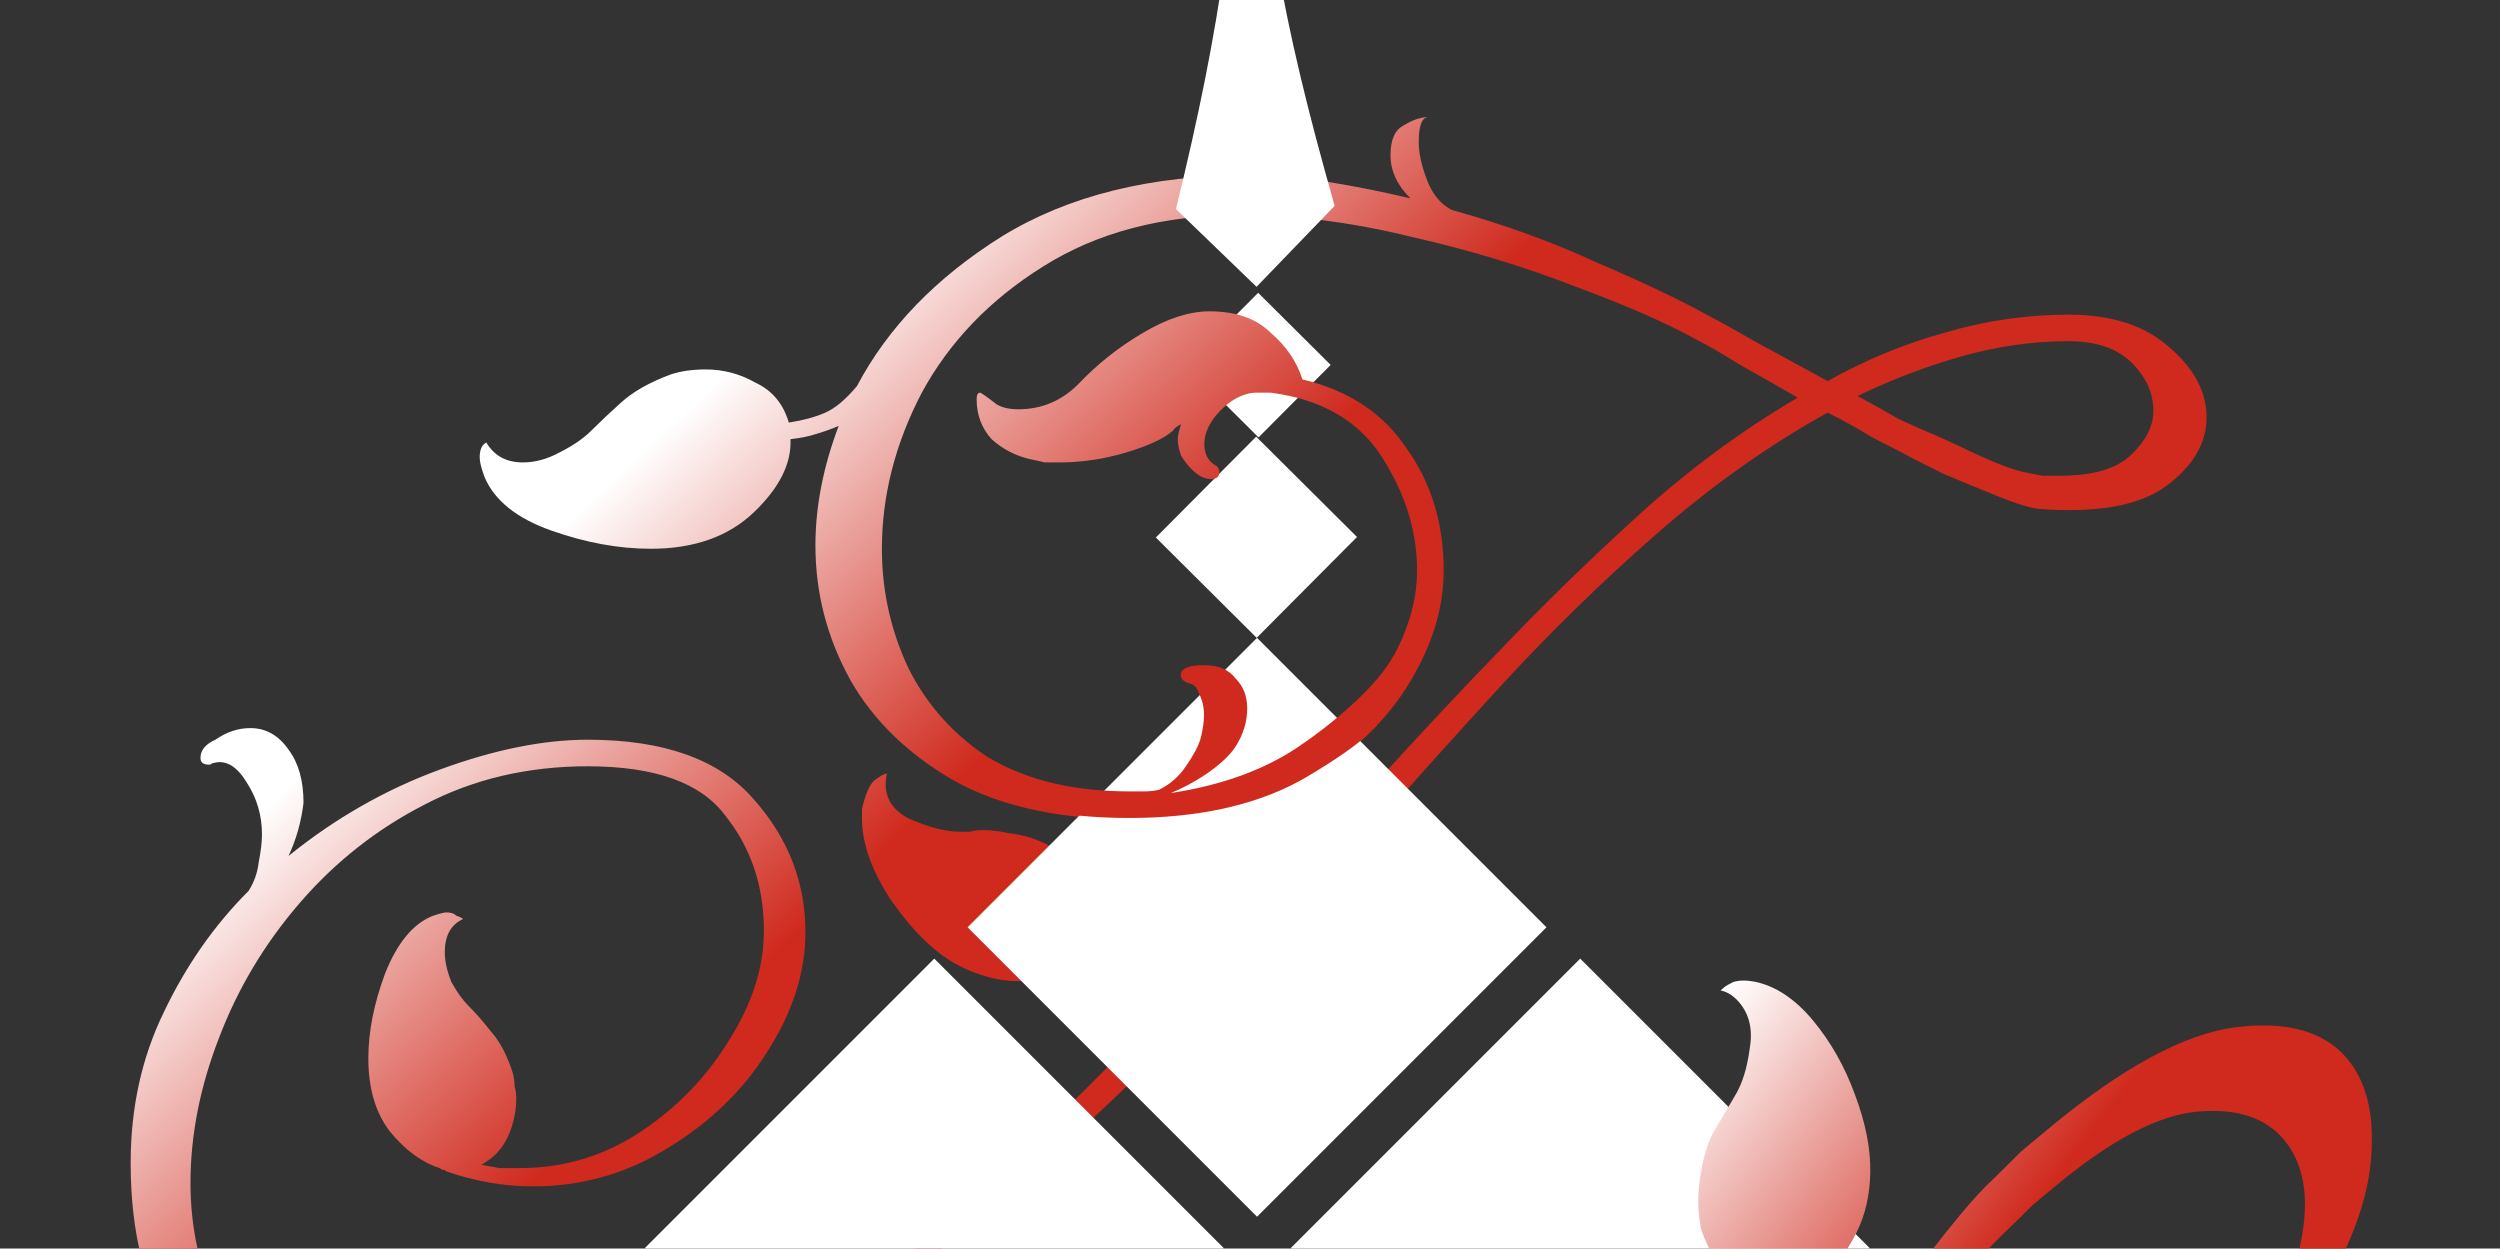 <svg width="861" height="430" viewBox="0 0 861 430" fill="none" xmlns="http://www.w3.org/2000/svg">
<rect x="0" y="0" width="861" height="430" fill="#333333" stroke="none"/>
<g clip-path="url(#clip0_25_56)">
<path d="M408.474 125.805L433.311 100.84L458.276 125.677L433.439 150.642L408.474 125.805Z" fill="white"/>
<path d="M398.069 185.117L432.622 150.387L467.351 184.939L432.799 219.669L398.069 185.117Z" fill="white"/>
<path fill-rule="evenodd" clip-rule="evenodd" d="M283.122 585.864C274.726 585.864 265.568 583.004 255.646 577.286C246.106 571.567 239.046 565.467 234.467 558.986C229.506 551.743 227.026 544.308 227.026 536.684C227.026 527.535 229.697 520.862 235.039 516.669C234.658 515.525 234.467 514.381 234.467 513.238V509.807C234.467 506.757 234.849 503.516 235.612 500.085C236.375 496.654 237.52 493.604 239.046 490.935L241.336 486.932C227.216 494.175 213.669 499.132 200.695 501.8C188.102 504.85 176.272 506.375 165.206 506.375C142.309 506.375 121.703 502.563 103.386 494.938C85.45 487.695 71.14 476.257 60.455 460.627C50.152 444.997 45 424.98 45 400.582C45 381.521 48.816 364.173 56.448 348.543C64.08 332.531 73.811 318.615 85.641 306.797C87.549 303.747 88.694 300.507 89.075 297.076C89.839 293.263 90.22 290.022 90.22 287.354C90.22 280.873 88.503 274.963 85.069 269.626C81.634 263.908 77.818 261.62 73.62 262.764C73.239 262.764 72.857 262.955 72.476 263.336H71.903C69.995 263.336 69.041 262.573 69.041 261.049C69.041 258.38 70.758 256.283 74.193 254.758C78.009 252.09 82.016 250.755 86.213 250.755C91.556 250.755 95.944 253.233 99.379 258.189C102.813 262.764 104.53 268.864 104.53 276.489C103.767 282.969 102.05 289.07 99.379 294.788C115.406 281.826 132.769 271.913 151.468 265.051C170.166 258.19 187.148 254.758 202.412 254.758C228.743 254.758 247.823 261.621 259.653 275.345C271.483 288.688 277.397 303.938 277.397 321.094C277.397 334.817 273.009 348.543 264.232 362.267C255.837 375.61 244.389 386.667 229.888 395.435C215.768 404.203 200.313 408.588 183.523 408.588C173.601 408.588 163.679 406.872 153.757 403.441C153.376 403.06 152.994 402.869 152.613 402.869C152.231 402.869 151.849 402.679 151.468 402.297C145.362 400.391 139.638 396.197 134.296 389.716C129.335 383.236 126.854 374.848 126.854 364.555C126.854 355.405 128.762 345.683 132.578 335.39C136.776 324.716 142.309 318.044 149.178 315.375C151.468 314.613 152.994 314.231 153.757 314.231C155.284 314.231 156.429 314.613 157.192 315.375C158.337 315.756 159.1 316.137 159.482 316.519C155.284 318.425 153.185 322.238 153.185 327.956C153.185 331.006 153.948 334.437 155.475 338.249C157.383 341.68 159.291 344.349 161.199 346.255C163.87 348.924 166.541 351.974 169.212 355.405C172.265 358.836 174.746 363.602 176.654 369.701C177.035 371.226 177.226 372.751 177.226 374.276C177.608 375.42 177.799 376.754 177.799 378.279C177.799 382.854 176.845 387.239 174.937 391.432C173.029 395.625 169.976 398.866 165.778 401.154C168.068 401.535 170.166 401.916 172.074 402.297H178.943C194.208 402.297 208.136 398.103 220.729 389.716C233.322 381.33 243.435 370.845 251.067 358.264C259.08 345.684 263.087 333.102 263.087 320.522C263.087 305.273 258.699 292.119 249.922 281.063C241.527 269.627 225.69 263.908 202.412 263.908C181.805 263.908 163.107 268.292 146.316 277.061C129.907 285.447 115.597 296.695 103.386 310.8C91.174 324.905 81.825 340.537 75.338 357.692C68.85 374.466 65.607 391.051 65.607 407.444C65.607 423.074 68.85 437.563 75.338 450.905C82.207 464.629 92.701 475.686 106.82 484.073C121.321 492.46 140.02 496.844 162.916 497.226C156.81 495.32 151.659 492.269 147.461 488.076C143.645 484.264 141.737 479.879 141.737 474.923C141.737 469.586 143.454 465.773 146.889 463.486C150.705 461.199 154.33 460.055 157.764 460.055C160.054 460.055 161.58 460.436 162.344 461.199C163.107 462.342 162.153 463.677 159.482 465.202C156.81 466.727 155.475 469.586 155.475 473.779C155.475 477.592 156.619 481.214 158.909 484.645C160.436 487.313 162.916 489.792 166.35 492.079C170.166 494.747 174.746 496.082 180.088 496.082H181.233C199.55 496.082 218.058 491.697 236.757 482.929C255.455 474.161 274.154 462.532 292.852 448.046C311.551 433.56 330.059 417.546 348.376 400.01C366.693 382.474 384.438 364.744 401.61 346.827C397.794 347.971 379.495 326.472 374.153 326.472V327.044C369.955 334.287 362.132 337.909 350.684 337.909C343.815 337.909 336.756 336.003 329.505 332.191C321.873 327.997 314.432 320.753 307.181 310.46C300.312 300.167 296.878 290.635 296.878 281.867V278.436C297.259 276.911 297.641 275.577 298.023 274.433C299.167 271.002 300.503 268.905 302.03 268.142C303.556 266.999 304.701 266.427 305.464 266.427C303.938 273.289 306.418 278.436 312.905 281.867C319.774 284.917 325.689 286.442 330.65 286.442H334.084C335.611 286.061 336.946 285.87 338.091 285.87C341.144 285.87 344.388 286.251 347.822 287.014C351.638 287.395 355.645 288.539 359.843 290.445C365.185 293.113 369.574 297.307 373.008 303.026C376.824 308.363 378.16 314.082 377.015 320.182C385.792 320.182 407.525 339.393 414.775 333.674C433.856 313.47 451.982 293.834 469.154 274.773C486.708 255.331 502.544 238.364 516.664 223.878C531.165 208.629 547.001 193.187 564.174 177.557C581.346 161.927 599.663 148.392 619.125 136.955C611.874 132.762 605.196 128.949 599.091 125.518C592.985 121.706 588.024 118.847 584.208 116.94C573.905 111.222 559.976 105.122 542.422 98.641C524.868 91.779 505.979 86.06 485.754 81.485C465.529 76.529 446.067 74.051 427.368 74.051C400.656 74.051 377.95 79.961 359.252 91.779C340.935 103.215 327.006 117.704 317.466 135.24C308.308 152.776 303.728 170.696 303.728 188.994C303.728 203.481 306.781 217.207 312.887 230.168C319.374 243.13 328.914 253.615 341.507 261.62C354.482 269.245 370.509 273.058 389.589 273.058H394.741C396.649 273.058 398.366 272.867 399.893 272.486C403.709 270.58 406.762 267.911 409.051 264.48C411.722 260.667 413.44 257.427 414.203 254.758C414.966 251.708 415.348 249.039 415.348 246.752C415.348 244.084 414.775 241.605 413.63 239.318C412.867 237.031 411.532 235.696 409.624 235.315C408.097 234.934 407.334 234.171 407.334 233.027C407.334 230.74 410.005 229.596 415.348 229.596C420.309 229.596 423.934 231.121 426.223 234.171C428.895 236.84 430.23 240.271 430.23 244.465C430.23 249.039 428.895 253.424 426.223 257.617C422.026 264.098 416.111 268.864 408.479 271.914C426.033 269.245 440.724 263.907 452.554 255.902C464.384 247.896 473.161 238.555 478.885 227.881C484.991 217.207 488.043 206.722 488.043 196.429C488.043 183.086 484.037 170.123 476.023 157.542C468.009 144.962 455.225 137.527 437.672 135.24H432.52C430.994 135.24 429.276 135.621 427.368 136.384C423.934 137.908 420.881 140.387 418.21 143.818C415.92 146.867 414.775 149.918 414.775 152.967C414.775 156.398 416.111 158.877 418.782 160.402C419.545 160.783 419.927 161.545 419.927 162.689C419.927 164.214 418.973 164.976 417.065 164.976C413.63 164.976 410.196 162.308 406.762 156.97C405.998 154.683 405.617 152.777 405.617 151.252C405.617 150.108 405.998 148.392 406.762 146.105C405.235 146.868 404.281 147.63 403.9 148.393C400.847 151.061 395.504 153.539 387.872 155.827C380.24 158.114 372.608 159.258 364.976 159.258H359.824C358.298 158.877 356.581 158.495 354.673 158.114C349.712 156.971 345.323 154.683 341.507 151.252C338.073 147.44 336.355 142.864 336.355 137.527C336.355 136.002 336.737 135.24 337.5 135.24C337.882 135.24 339.79 136.574 343.224 139.243C345.132 140.387 347.613 140.958 350.666 140.958C358.679 140.958 365.548 138.099 371.272 132.381C377.76 125.519 385.201 119.609 393.596 114.653C401.992 109.697 409.624 107.219 416.493 107.219C425.651 107.219 432.711 109.697 437.672 114.653C443.014 119.228 446.639 124.565 448.547 130.665C464.575 134.477 476.595 142.484 484.609 154.683C493.004 166.501 497.202 180.417 497.202 196.429C497.202 209.771 493.004 223.116 484.609 236.459C476.214 249.801 464.002 260.858 447.975 269.626C432.329 278.013 412.867 282.207 389.589 282.207C365.167 282.207 344.942 277.823 328.914 269.054C312.887 259.905 300.866 248.276 292.852 234.171C284.839 219.685 280.832 204.243 280.832 187.851C280.832 174.508 283.503 160.782 288.846 146.677C286.174 147.821 283.503 148.774 280.832 149.536C278.542 150.299 275.68 150.871 272.246 151.252C272.627 159.639 268.43 168.027 259.653 176.414C250.876 184.801 239.046 188.994 224.164 188.994C213.097 188.994 201.649 186.898 189.819 182.704C177.989 178.511 170.357 172.41 166.923 164.405C165.778 161.355 165.206 159.067 165.206 157.542C165.206 154.874 165.969 153.158 167.495 152.396C170.166 156.97 174.364 159.258 180.088 159.258C184.286 159.258 188.484 158.114 192.681 155.827C197.26 153.539 200.886 151.061 203.557 148.393C206.61 145.343 210.044 142.102 213.86 138.671C218.058 134.859 223.782 131.618 231.032 128.949C234.467 127.806 238.474 127.234 243.053 127.234C249.159 127.234 254.883 128.759 260.225 131.809C265.949 134.477 269.765 139.052 271.673 145.533C276.634 144.771 280.832 143.627 284.266 142.102C287.701 140.577 291.326 137.527 295.142 132.952C305.827 112.748 322.427 95.59 344.942 81.485C367.838 67.38 396.267 60.327 430.23 60.327C439.007 60.327 447.975 61.089 457.133 62.614C466.674 64.139 476.214 66.045 485.754 68.333C481.175 63.758 478.885 58.801 478.885 53.464C478.885 48.127 480.411 44.696 483.464 43.171C486.517 41.265 489.379 40.312 492.05 40.312C489.761 40.312 488.616 43.171 488.616 48.889C488.616 52.702 489.57 57.086 491.478 62.042C493.386 66.998 496.248 70.429 500.064 72.335C518 77.291 534.79 83.392 550.436 90.635C566.463 97.497 579.247 103.597 588.787 108.934C591.84 110.459 596.992 113.319 604.242 117.512C611.874 121.706 620.27 126.281 629.428 131.237C642.403 123.994 655.759 118.465 669.497 114.653C683.616 110.46 697.926 108.363 712.427 108.363C727.31 108.363 738.949 112.175 747.344 119.8C755.739 127.043 759.937 135.05 759.937 143.818C759.937 152.586 755.358 160.402 746.199 167.264C737.041 174.126 722.349 176.795 702.124 175.27C699.071 174.889 694.683 173.554 688.958 171.267C683.234 168.98 676.747 166.311 669.497 163.261L660.338 158.686C655.377 156.017 650.226 153.349 644.883 150.68C639.922 147.63 634.771 144.771 629.428 142.102C608.822 153.539 588.978 167.646 569.898 184.42C551.199 200.812 533.454 218.16 516.664 236.459C500.255 254.376 485.181 271.152 471.444 286.782L462.858 295.932C420.881 342.822 383.293 380.377 350.093 408.588C317.275 436.417 288.464 458.531 263.66 474.923V475.495H262.515V476.067C255.646 480.26 250.113 485.789 245.915 492.651C240.954 500.275 238.855 507.519 239.619 514.381C241.908 513.238 244.579 512.666 247.632 512.666C252.212 512.666 256.6 514 260.798 516.669C265.377 519.337 268.811 522.769 271.101 526.962C274.154 532.299 275.871 537.065 276.253 541.259C277.016 545.833 277.588 550.027 277.97 553.84C278.352 558.795 280.45 564.133 284.266 569.852C288.082 575.57 293.043 577.476 299.149 575.57C299.149 575.951 298.767 576.904 298.004 578.429C297.623 580.335 295.905 582.051 292.852 583.576C290.181 585.101 286.938 585.864 283.122 585.864ZM709.565 163.833C720.632 163.833 728.645 161.545 733.606 156.97C738.949 152.015 741.62 146.867 741.62 141.53C741.62 135.431 739.14 129.902 734.179 124.946C729.218 119.991 721.967 117.512 712.427 117.512C700.216 117.512 688.005 119.228 675.793 122.659C663.582 126.09 651.561 130.665 639.732 136.384C644.692 139.052 649.462 141.721 654.042 144.39C659.003 146.677 663.773 148.774 668.352 150.68L676.938 154.683C686.478 159.258 693.347 161.927 697.545 162.689L703.269 163.833H709.565Z" fill="url(#paint0_linear_25_56)"/>
<path d="M333.246 319.359L432.924 219.681L532.604 319.361L432.926 419.039L333.246 319.359Z" fill="white"/>
<path d="M444.543 429.824L544.221 330.146L643.9 429.826L544.223 529.504L444.543 429.824Z" fill="white"/>
<path d="M222.085 429.824L321.763 330.146L421.441 429.824L321.763 529.501L222.085 429.824Z" fill="white"/>
<path fill-rule="evenodd" clip-rule="evenodd" d="M691.375 627.82C692.999 627.971 694.845 627.187 696.914 625.468C700.51 621.98 702.359 616.691 702.463 609.602C703.108 602.562 702.4 595.397 700.338 588.106C698.276 580.815 695.646 575.246 692.45 571.399C688.024 566.073 682.612 562.566 676.214 560.879C670.358 559.242 665.411 559.601 661.373 561.955L660.929 562.324C656.749 557.293 650.796 553.736 643.07 551.652C662.664 546.376 681.768 539.005 700.381 529.542C719.535 520.129 737.387 508.546 753.936 494.795C757.186 492.094 760.314 489.245 763.319 486.248C766.569 483.547 769.549 480.821 772.258 478.069C787.528 463.38 798.688 448.855 805.737 434.493C813.082 419.885 816.784 406.305 816.842 393.75C817.146 381.491 814.348 371.811 808.446 364.709C800.577 355.239 787.807 351.594 770.135 353.773C752.463 355.951 730.919 367.6 705.505 388.718L696.196 396.453C693.192 399.45 690.039 402.57 686.739 405.812C680.188 411.756 670.212 423.797 656.81 441.937C643.704 459.831 628.75 480.011 611.948 502.476C614.662 493.718 616.416 485.007 617.21 476.343C618.656 456.969 618.489 449.855 617.066 444.534C621.251 443.558 625.116 441.597 628.662 438.65C632.799 435.213 636.371 430.494 639.378 424.493C642.385 418.493 643.965 411.677 644.119 404.046C644.322 395.874 642.556 386.835 638.823 376.931C635.335 367.323 630.518 358.821 624.37 351.423C618.223 344.025 611.532 339.58 604.297 338.087C601.344 337.54 598.883 337.584 596.914 338.22C595.486 338.906 594.476 339.495 593.885 339.986L592.556 341.091C594.967 341.588 597.156 343.021 599.124 345.388C602.566 349.531 603.719 354.826 602.582 361.273C601.691 368.017 599.964 373.453 597.402 377.584C595.135 381.469 592.547 385.87 589.639 390.787C587.273 395.755 585.743 402.029 585.048 409.61C584.651 413.942 584.918 418.472 585.85 423.2C587.323 427.979 589.658 432.292 592.855 436.139C597.281 441.465 603.284 444.481 610.864 445.186C611.599 449.077 611.742 454.961 611.293 462.838C610.845 470.714 609.177 489.521 607.005 498.33C605.128 506.893 601.824 514.64 597.094 521.573L596.207 522.309C596.453 522.605 596.428 522.876 596.133 523.122C592.733 527.447 589.039 532.018 585.048 536.835C581.599 541.702 578.027 546.421 574.332 550.992C548.982 550.545 524.423 547.442 500.653 541.681L503.532 541.539C515.443 542.647 525.832 539.518 534.697 532.151C540.312 527.486 543.663 522.2 544.75 516.294C545.837 510.388 544.783 505.512 541.586 501.665C539.127 498.706 535.634 496.606 531.106 495.366C527.957 493.981 525.348 494.148 523.279 495.866C522.097 496.849 522.121 498.08 523.351 499.559L524.088 500.447C527.729 502.424 528.563 506.734 526.589 513.376C524.615 520.019 521.264 525.304 516.536 529.233C513.581 531.689 509.691 533.921 504.866 535.93C500.286 538.234 495.831 539.185 491.5 538.782C484.069 536.452 476.392 533.827 468.469 530.906C461.088 528.035 451.063 525.231 444.026 521.573L434.677 516.294C420.409 508.141 417.171 511.588 404.43 501.665C391.984 491.497 401.255 518.456 390.681 505.731L393.431 513.376C420.167 538.525 390.535 507.285 415.979 524.98L429.41 532.597C473.174 550.278 517.299 562.615 565.094 562.42C559.576 569.006 536.919 591.766 531.106 598.598C525.293 605.429 519.504 611.99 513.741 618.28C509.604 621.718 504.483 623.972 498.378 625.042C492.816 626.163 488.287 626.425 484.793 625.826C477.017 624.284 471.407 621.441 467.965 617.298C465.998 614.931 465.261 612.542 465.755 610.13C466.249 607.719 465.832 606.315 464.503 605.918C463.42 605.817 462.14 606.381 460.663 607.609C459.185 608.836 458.126 609.967 457.485 610.999C452.41 618.718 452.577 625.833 457.986 632.343C462.904 638.262 470.581 640.887 481.016 640.22C486.776 639.936 492.388 638.274 497.854 635.233C492.731 640.49 487.781 645.354 483.003 649.825C478.225 654.295 473.324 658.617 468.301 662.792C456.185 672.86 444.415 680.639 432.991 686.129C421.863 691.374 411.87 693.175 403.011 691.532C398.533 689.75 395.187 687.528 392.974 684.864C390.269 681.609 388.82 678.061 388.626 674.22C388.678 670.676 390.427 667.971 393.874 666.108C395.598 665.176 396.238 664.143 395.796 663.01C395.6 662.173 394.542 661.801 392.622 661.896C389.915 661.644 387.38 662.5 385.015 664.465C383.833 665.447 383.07 666.332 382.725 667.119C380.606 669.379 379.915 672.455 380.65 676.346L378.806 674.126C375.856 670.575 370.198 666.773 361.833 662.718C353.468 658.663 345.471 656.554 337.842 656.39C331.837 656.378 327.061 657.845 323.515 660.792C320.56 663.247 318.761 666.493 318.118 670.529C317.674 672.399 318.018 673.113 319.15 672.673L324.246 670.689C327.397 669.071 331.458 669.449 336.428 671.823C341.102 674.442 344.619 677.772 346.979 681.814C349.142 685.019 351.428 688.372 353.838 691.873C355.951 695.619 358.361 699.119 361.065 702.375C366.721 709.181 372.181 713.648 377.447 715.776C383.204 718.496 388.593 719.27 393.614 718.099C398.34 717.173 402.477 715.237 406.023 712.29C409.569 709.344 412.032 706.296 413.413 703.148L417.622 701.902C426.237 700.246 435.297 696.719 444.801 691.323C454.304 685.927 463.932 679.178 473.684 671.074L480.333 665.549C482.697 663.585 484.791 661.595 486.614 659.58C485.38 664.107 484.539 668.807 484.093 673.681C483.646 678.554 483.815 682.665 484.601 686.015C482.09 686.601 479.505 687.998 476.845 690.208C473.299 693.155 470.342 697.112 467.976 702.08C465.856 707.344 464.892 713.397 465.083 720.242C465.375 726.003 466.969 732.431 469.868 739.527C472.767 746.623 476.553 752.982 481.225 758.604C483.929 761.859 486.807 764.721 489.857 767.189C493.202 769.411 496.77 770.699 500.56 771.051C504.35 771.404 507.131 770.844 508.904 769.37C509.2 769.125 509.225 768.854 508.979 768.558L509.865 767.821C507.454 767.324 505.387 766.04 503.666 763.968C500.961 760.713 499.832 756.649 500.279 751.776C501.021 746.657 502.23 742.401 503.906 739.007C505.582 735.613 507.283 731.949 509.008 728.014C511.03 723.833 512.042 718.739 512.047 712.733C512.2 705.101 509.941 698.475 505.269 692.852C500.843 687.526 495.479 684.979 489.179 685.212C488.197 681.025 488.448 675.315 489.93 668.08C491.707 660.6 494.493 654.033 498.288 648.379C508.779 638.16 519.223 626.981 529.618 614.842C540.012 602.703 567.546 574.389 578.237 562.004C584.833 561.526 591.306 560.899 597.656 560.124C604.548 559.4 611.317 558.528 617.962 557.508L620.03 557.291L621.728 556.63L629.261 554.873C639.696 554.205 648.923 557.794 656.94 565.639C654.132 569.473 652.898 574 653.238 579.22C654.121 584.49 656.037 588.9 658.988 592.451C662.184 596.298 665.332 599.185 668.432 601.112C671.827 602.793 674.952 604.448 677.805 606.079C679.38 606.772 680.93 607.735 682.455 608.969C683.98 610.203 685.357 611.56 686.586 613.04C688.308 615.111 689.463 617.403 690.051 619.915C690.886 622.723 690.367 625.405 688.495 627.962C689.036 628.012 689.996 627.965 691.375 627.82ZM758.155 480.034L750.176 486.664C725.944 506.799 699.697 522.106 671.436 532.584C643.716 543.111 615.729 549.109 587.474 550.576C599.545 535.043 611.321 519.756 622.8 504.714C634.822 489.723 646.202 475.764 656.942 462.838C661.817 460.287 666.42 459.214 670.751 459.617C676.756 459.629 681.48 461.707 684.923 465.85C686.398 467.625 687.061 469.325 686.912 470.95C686.516 475.282 687.499 476.465 689.863 474.501C691.636 473.027 693.14 470.027 694.374 465.5C695.853 461.269 695.118 457.378 692.167 453.827C689.462 450.572 685.674 448.718 680.801 448.264C676.47 447.862 672.039 448.542 667.509 450.305C672.436 444.21 677.19 438.509 681.772 433.201C686.599 428.189 691.254 423.57 695.737 419.346C697.855 417.085 699.948 415.096 702.017 413.377L708.223 408.22C727.135 392.505 743.336 384.045 756.824 382.843C770.312 381.64 780.252 384.885 786.645 392.579C793.53 400.865 795.466 412.513 792.452 427.523C789.685 442.829 780.936 457.852 766.208 472.592C763.794 475.098 761.11 477.578 758.155 480.034Z" fill="url(#paint1_linear_25_56)"/>
<path d="M388.9 272.557C369.82 272.557 353.793 268.744 340.818 261.12L328.225 268.554C344.253 277.322 364.478 281.707 388.9 281.707C412.178 281.707 431.64 277.513 447.286 269.126C452.996 266.002 462.071 260.233 466.813 256.528C475.38 249.834 478.516 244.547 483.92 235.958L480.012 225.73C474.288 236.405 459.116 249.111 447.286 257.117C435.456 265.123 420.764 270.46 403.211 273.129C410.843 270.079 421.337 263.598 425.534 257.117C428.206 252.923 429.541 248.539 429.541 243.964C429.541 239.771 428.206 236.339 425.534 233.671C423.245 230.621 419.62 229.096 414.659 229.096C409.316 229.096 406.645 230.24 406.645 232.527C406.645 233.671 407.542 234.698 409.068 235.08C410.976 235.461 412.178 236.53 412.941 238.817C414.086 241.105 414.659 243.583 414.659 246.252C414.659 248.539 414.277 251.208 413.514 254.258C412.751 256.926 411.033 260.167 408.362 263.979C406.073 267.41 403.02 270.079 399.204 271.985C397.677 272.366 395.96 272.557 394.052 272.557H388.9Z" fill="#D02A1E"/>
<path d="M404.998 72.007C420.926 6.941 425.869 -31.914 429.998 -104C434.468 -32.432 441.151 5.798 459.66 70.888L432.751 98.781L404.998 72.007Z" fill="white"/>
</g>
<defs>
<linearGradient id="paint0_linear_25_56" x1="159.39" y1="136.638" x2="432.716" y2="426.463" gradientUnits="userSpaceOnUse">
<stop offset="0.14" stop-color="white"/>
<stop offset="0.535" stop-color="#D02A1E"/>
</linearGradient>
<linearGradient id="paint1_linear_25_56" x1="409.618" y1="542.503" x2="635.648" y2="716.837" gradientUnits="userSpaceOnUse">
<stop offset="0.081" stop-color="white"/>
<stop offset="0.536" stop-color="#D02A1E"/>
</linearGradient>
<clipPath id="clip0_25_56">
<rect width="861" height="430" fill="white"/>
</clipPath>
</defs>
</svg>
